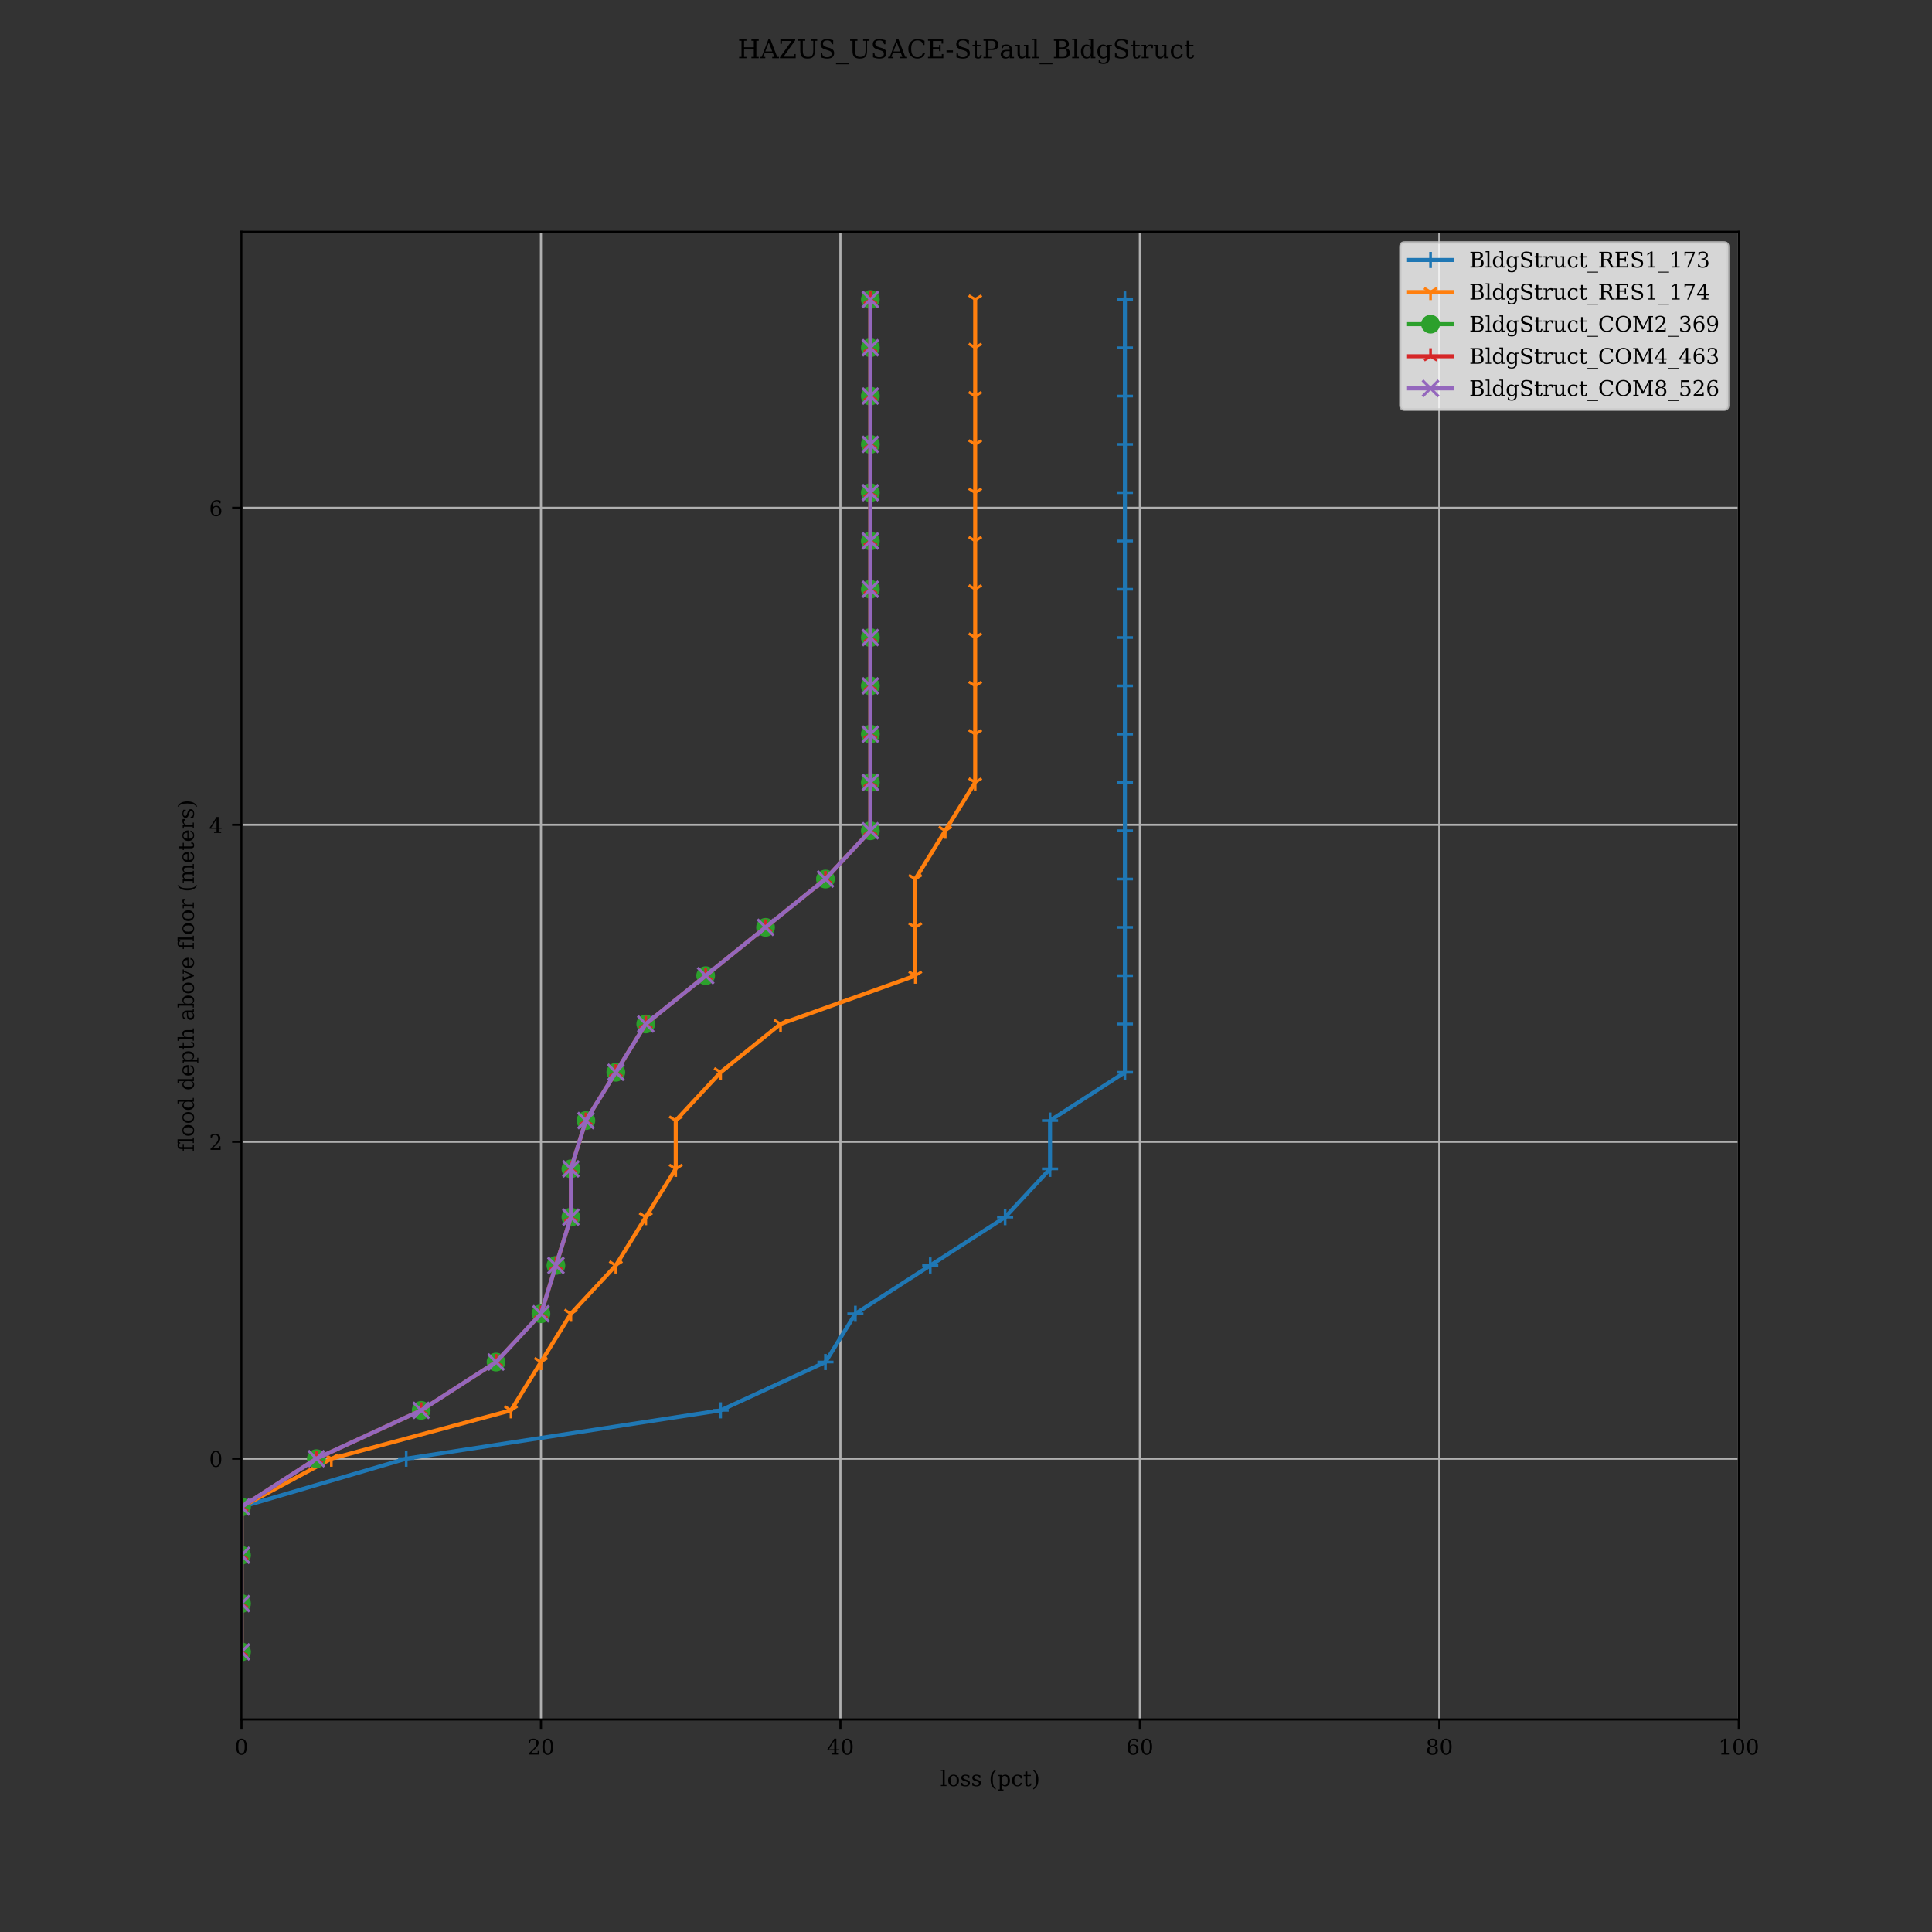 <?xml version="1.0" encoding="utf-8" standalone="no"?>
<!DOCTYPE svg PUBLIC "-//W3C//DTD SVG 1.1//EN"
  "http://www.w3.org/Graphics/SVG/1.1/DTD/svg11.dtd">
<!-- Created with matplotlib (https://matplotlib.org/) -->
<svg height="720pt" version="1.1" viewBox="0 0 720 720" width="720pt" xmlns="http://www.w3.org/2000/svg" xmlns:xlink="http://www.w3.org/1999/xlink">
 <rect x="0" y="0" width="720" height="720" fill="#333333" stroke="none"/>
 <defs>
  <style type="text/css">
*{stroke-linecap:butt;stroke-linejoin:round;}
  </style>
 </defs>
 <g id="figure_1">
  <g id="patch_1">
   <path d="M 0 720 
L 720 720 
L 720 0 
L 0 0 
z
" style="fill:none;"/>
  </g>
  <g id="axes_1">
   <g id="patch_2">
    <path d="M 90 640.8 
L 648 640.8 
L 648 86.4 
L 90 86.4 
z
" style="fill:none;"/>
   </g>
   <g id="matplotlib.axis_1">
    <g id="xtick_1">
     <g id="line2d_1">
      <path clip-path="url(#p0213988531)" d="M 90 640.8 
L 90 86.4 
" style="fill:none;stroke:#b0b0b0;stroke-linecap:square;stroke-width:0.8;"/>
     </g>
     <g id="line2d_2">
      <defs>
       <path d="M 0 0 
L 0 3.5 
" id="mf7ff6a3a10" style="stroke:#000000;stroke-width:0.8;"/>
      </defs>
      <g>
       <use style="stroke:#000000;stroke-width:0.8;" x="90" xlink:href="#mf7ff6a3a10" y="640.8"/>
      </g>
     </g>
     <g id="text_1">
      <!-- 0 -->
      <defs>
       <path d="M 31.781 3.422 
Q 39.266 3.422 42.969 11.625 
Q 46.688 19.828 46.688 36.375 
Q 46.688 52.984 42.969 61.188 
Q 39.266 69.391 31.781 69.391 
Q 24.312 69.391 20.594 61.188 
Q 16.891 52.984 16.891 36.375 
Q 16.891 19.828 20.594 11.625 
Q 24.312 3.422 31.781 3.422 
z
M 31.781 -1.422 
Q 19.922 -1.422 13.25 8.531 
Q 6.594 18.5 6.594 36.375 
Q 6.594 54.297 13.25 64.25 
Q 19.922 74.219 31.781 74.219 
Q 43.703 74.219 50.344 64.25 
Q 56.984 54.297 56.984 36.375 
Q 56.984 18.5 50.344 8.531 
Q 43.703 -1.422 31.781 -1.422 
z
" id="DejaVuSerif-48"/>
      </defs>
      <g transform="translate(87.455 653.879)scale(0.08 -0.08)">
       <use xlink:href="#DejaVuSerif-48"/>
      </g>
     </g>
    </g>
    <g id="xtick_2">
     <g id="line2d_3">
      <path clip-path="url(#p0213988531)" d="M 201.6 640.8 
L 201.6 86.4 
" style="fill:none;stroke:#b0b0b0;stroke-linecap:square;stroke-width:0.8;"/>
     </g>
     <g id="line2d_4">
      <g>
       <use style="stroke:#000000;stroke-width:0.8;" x="201.6" xlink:href="#mf7ff6a3a10" y="640.8"/>
      </g>
     </g>
     <g id="text_2">
      <!-- 20 -->
      <defs>
       <path d="M 12.797 55.516 
L 7.328 55.516 
L 7.328 68.5 
Q 12.547 71.297 17.844 72.75 
Q 23.141 74.219 28.219 74.219 
Q 39.594 74.219 46.188 68.703 
Q 52.781 63.188 52.781 53.719 
Q 52.781 43.016 37.844 28.125 
Q 36.672 27 36.078 26.422 
L 17.672 8.016 
L 48.094 8.016 
L 48.094 17 
L 53.812 17 
L 53.812 0 
L 6.781 0 
L 6.781 5.328 
L 28.906 27.391 
Q 36.234 34.719 39.359 40.844 
Q 42.484 46.969 42.484 53.719 
Q 42.484 61.078 38.641 65.234 
Q 34.812 69.391 28.078 69.391 
Q 21.094 69.391 17.281 65.922 
Q 13.484 62.453 12.797 55.516 
z
" id="DejaVuSerif-50"/>
      </defs>
      <g transform="translate(196.51 653.879)scale(0.08 -0.08)">
       <use xlink:href="#DejaVuSerif-50"/>
       <use x="63.623" xlink:href="#DejaVuSerif-48"/>
      </g>
     </g>
    </g>
    <g id="xtick_3">
     <g id="line2d_5">
      <path clip-path="url(#p0213988531)" d="M 313.2 640.8 
L 313.2 86.4 
" style="fill:none;stroke:#b0b0b0;stroke-linecap:square;stroke-width:0.8;"/>
     </g>
     <g id="line2d_6">
      <g>
       <use style="stroke:#000000;stroke-width:0.8;" x="313.2" xlink:href="#mf7ff6a3a10" y="640.8"/>
      </g>
     </g>
     <g id="text_3">
      <!-- 40 -->
      <defs>
       <path d="M 34.906 24.703 
L 34.906 63.484 
L 10.016 24.703 
z
M 56.391 0 
L 23.188 0 
L 23.188 5.172 
L 34.906 5.172 
L 34.906 19.484 
L 3.078 19.484 
L 3.078 24.812 
L 35.016 74.219 
L 44.672 74.219 
L 44.672 24.703 
L 58.594 24.703 
L 58.594 19.484 
L 44.672 19.484 
L 44.672 5.172 
L 56.391 5.172 
z
" id="DejaVuSerif-52"/>
      </defs>
      <g transform="translate(308.11 653.879)scale(0.08 -0.08)">
       <use xlink:href="#DejaVuSerif-52"/>
       <use x="63.623" xlink:href="#DejaVuSerif-48"/>
      </g>
     </g>
    </g>
    <g id="xtick_4">
     <g id="line2d_7">
      <path clip-path="url(#p0213988531)" d="M 424.8 640.8 
L 424.8 86.4 
" style="fill:none;stroke:#b0b0b0;stroke-linecap:square;stroke-width:0.8;"/>
     </g>
     <g id="line2d_8">
      <g>
       <use style="stroke:#000000;stroke-width:0.8;" x="424.8" xlink:href="#mf7ff6a3a10" y="640.8"/>
      </g>
     </g>
     <g id="text_4">
      <!-- 60 -->
      <defs>
       <path d="M 32.719 3.422 
Q 39.594 3.422 43.297 8.469 
Q 47.016 13.531 47.016 23 
Q 47.016 32.469 43.297 37.516 
Q 39.594 42.578 32.719 42.578 
Q 25.734 42.578 22.062 37.688 
Q 18.406 32.812 18.406 23.578 
Q 18.406 13.875 22.109 8.641 
Q 25.828 3.422 32.719 3.422 
z
M 16.797 40.141 
Q 20.125 43.797 24.312 45.594 
Q 28.516 47.406 33.797 47.406 
Q 44.672 47.406 51 40.859 
Q 57.328 34.328 57.328 23 
Q 57.328 11.922 50.516 5.25 
Q 43.703 -1.422 32.328 -1.422 
Q 19.969 -1.422 13.328 7.781 
Q 6.688 17 6.688 34.078 
Q 6.688 53.219 14.547 63.719 
Q 22.406 74.219 36.719 74.219 
Q 40.578 74.219 44.828 73.484 
Q 49.078 72.75 53.516 71.297 
L 53.516 59.281 
L 48 59.281 
Q 47.406 64.203 44.234 66.797 
Q 41.062 69.391 35.688 69.391 
Q 26.219 69.391 21.578 62.203 
Q 16.938 55.031 16.797 40.141 
z
" id="DejaVuSerif-54"/>
      </defs>
      <g transform="translate(419.71 653.879)scale(0.08 -0.08)">
       <use xlink:href="#DejaVuSerif-54"/>
       <use x="63.623" xlink:href="#DejaVuSerif-48"/>
      </g>
     </g>
    </g>
    <g id="xtick_5">
     <g id="line2d_9">
      <path clip-path="url(#p0213988531)" d="M 536.4 640.8 
L 536.4 86.4 
" style="fill:none;stroke:#b0b0b0;stroke-linecap:square;stroke-width:0.8;"/>
     </g>
     <g id="line2d_10">
      <g>
       <use style="stroke:#000000;stroke-width:0.8;" x="536.4" xlink:href="#mf7ff6a3a10" y="640.8"/>
      </g>
     </g>
     <g id="text_5">
      <!-- 80 -->
      <defs>
       <path d="M 46.578 19.922 
Q 46.578 27.734 42.688 32.047 
Q 38.812 36.375 31.781 36.375 
Q 24.75 36.375 20.875 32.047 
Q 17 27.734 17 19.922 
Q 17 12.062 20.875 7.734 
Q 24.75 3.422 31.781 3.422 
Q 38.812 3.422 42.688 7.734 
Q 46.578 12.062 46.578 19.922 
z
M 44.578 55.328 
Q 44.578 61.969 41.203 65.672 
Q 37.844 69.391 31.781 69.391 
Q 25.781 69.391 22.391 65.672 
Q 19 61.969 19 55.328 
Q 19 48.641 22.391 44.922 
Q 25.781 41.219 31.781 41.219 
Q 37.844 41.219 41.203 44.922 
Q 44.578 48.641 44.578 55.328 
z
M 39.312 38.812 
Q 47.609 37.703 52.25 32.688 
Q 56.891 27.688 56.891 19.922 
Q 56.891 9.672 50.391 4.125 
Q 43.891 -1.422 31.781 -1.422 
Q 19.734 -1.422 13.203 4.125 
Q 6.688 9.672 6.688 19.922 
Q 6.688 27.688 11.328 32.688 
Q 15.969 37.703 24.312 38.812 
Q 16.938 40.141 13 44.406 
Q 9.078 48.688 9.078 55.328 
Q 9.078 64.109 15.125 69.156 
Q 21.188 74.219 31.781 74.219 
Q 42.391 74.219 48.438 69.156 
Q 54.5 64.109 54.5 55.328 
Q 54.5 48.688 50.562 44.406 
Q 46.625 40.141 39.312 38.812 
z
" id="DejaVuSerif-56"/>
      </defs>
      <g transform="translate(531.31 653.879)scale(0.08 -0.08)">
       <use xlink:href="#DejaVuSerif-56"/>
       <use x="63.623" xlink:href="#DejaVuSerif-48"/>
      </g>
     </g>
    </g>
    <g id="xtick_6">
     <g id="line2d_11">
      <path clip-path="url(#p0213988531)" d="M 648 640.8 
L 648 86.4 
" style="fill:none;stroke:#b0b0b0;stroke-linecap:square;stroke-width:0.8;"/>
     </g>
     <g id="line2d_12">
      <g>
       <use style="stroke:#000000;stroke-width:0.8;" x="648" xlink:href="#mf7ff6a3a10" y="640.8"/>
      </g>
     </g>
     <g id="text_6">
      <!-- 100 -->
      <defs>
       <path d="M 14.203 0 
L 14.203 5.172 
L 26.906 5.172 
L 26.906 65.828 
L 12.203 56.297 
L 12.203 62.703 
L 29.984 74.219 
L 36.719 74.219 
L 36.719 5.172 
L 49.422 5.172 
L 49.422 0 
z
" id="DejaVuSerif-49"/>
      </defs>
      <g transform="translate(640.365 653.879)scale(0.08 -0.08)">
       <use xlink:href="#DejaVuSerif-49"/>
       <use x="63.623" xlink:href="#DejaVuSerif-48"/>
       <use x="127.246" xlink:href="#DejaVuSerif-48"/>
      </g>
     </g>
    </g>
    <g id="text_7">
     <!-- loss (pct) -->
     <defs>
      <path d="M 20.516 5.172 
L 29 5.172 
L 29 0 
L 2.875 0 
L 2.875 5.172 
L 11.531 5.172 
L 11.531 70.797 
L 2.875 70.797 
L 2.875 75.984 
L 20.516 75.984 
z
" id="DejaVuSerif-108"/>
      <path d="M 30.078 3.422 
Q 37.312 3.422 40.984 9.125 
Q 44.672 14.844 44.672 25.984 
Q 44.672 37.109 40.984 42.797 
Q 37.312 48.484 30.078 48.484 
Q 22.859 48.484 19.172 42.797 
Q 15.484 37.109 15.484 25.984 
Q 15.484 14.844 19.188 9.125 
Q 22.906 3.422 30.078 3.422 
z
M 30.078 -1.422 
Q 18.75 -1.422 11.859 6.078 
Q 4.984 13.578 4.984 25.984 
Q 4.984 38.375 11.844 45.844 
Q 18.703 53.328 30.078 53.328 
Q 41.453 53.328 48.312 45.844 
Q 55.172 38.375 55.172 25.984 
Q 55.172 13.578 48.312 6.078 
Q 41.453 -1.422 30.078 -1.422 
z
" id="DejaVuSerif-111"/>
      <path d="M 5.609 2.875 
L 5.609 14.984 
L 10.797 14.984 
Q 10.984 9.188 14.422 6.297 
Q 17.875 3.422 24.609 3.422 
Q 30.672 3.422 33.844 5.688 
Q 37.016 7.953 37.016 12.312 
Q 37.016 15.719 34.688 17.812 
Q 32.375 19.922 24.906 22.312 
L 18.406 24.516 
Q 11.719 26.656 8.719 29.875 
Q 5.719 33.109 5.719 38.094 
Q 5.719 45.219 10.938 49.266 
Q 16.156 53.328 25.391 53.328 
Q 29.5 53.328 34.031 52.25 
Q 38.578 51.172 43.406 49.125 
L 43.406 37.797 
L 38.234 37.797 
Q 38.031 42.828 34.703 45.656 
Q 31.391 48.484 25.688 48.484 
Q 20.016 48.484 17.109 46.484 
Q 14.203 44.484 14.203 40.484 
Q 14.203 37.203 16.406 35.219 
Q 18.609 33.25 25.203 31.203 
L 32.328 29 
Q 39.703 26.703 42.938 23.266 
Q 46.188 19.828 46.188 14.406 
Q 46.188 7.031 40.547 2.797 
Q 34.906 -1.422 25 -1.422 
Q 19.969 -1.422 15.188 -0.344 
Q 10.406 0.734 5.609 2.875 
z
" id="DejaVuSerif-115"/>
      <path id="DejaVuSerif-32"/>
      <path d="M 31.891 -15.578 
Q 20.016 -10.25 13.953 1.297 
Q 7.906 12.844 7.906 30.172 
Q 7.906 47.562 13.953 59.109 
Q 20.016 70.656 31.891 75.984 
L 31.891 71.188 
Q 24.359 66.016 21.094 56.609 
Q 17.828 47.219 17.828 30.172 
Q 17.828 13.188 21.094 3.781 
Q 24.359 -5.609 31.891 -10.797 
z
" id="DejaVuSerif-40"/>
      <path d="M 20.516 28.516 
L 20.516 23.391 
Q 20.516 14.016 24.094 9.109 
Q 27.688 4.203 34.516 4.203 
Q 41.406 4.203 44.938 9.719 
Q 48.484 15.234 48.484 25.984 
Q 48.484 36.766 44.938 42.234 
Q 41.406 47.703 34.516 47.703 
Q 27.688 47.703 24.094 42.766 
Q 20.516 37.844 20.516 28.516 
z
M 11.531 46.688 
L 2.875 46.688 
L 2.875 51.906 
L 20.516 51.906 
L 20.516 43.797 
Q 23.141 48.688 27.219 51 
Q 31.297 53.328 37.312 53.328 
Q 46.875 53.328 52.922 45.75 
Q 58.984 38.188 58.984 25.984 
Q 58.984 13.766 52.922 6.172 
Q 46.875 -1.422 37.312 -1.422 
Q 31.297 -1.422 27.219 0.891 
Q 23.141 3.219 20.516 8.109 
L 20.516 -15.578 
L 29 -15.578 
L 29 -20.797 
L 2.875 -20.797 
L 2.875 -15.578 
L 11.531 -15.578 
z
" id="DejaVuSerif-112"/>
      <path d="M 51.422 15.578 
Q 49.516 7.281 44.094 2.922 
Q 38.672 -1.422 30.078 -1.422 
Q 18.75 -1.422 11.859 6.078 
Q 4.984 13.578 4.984 25.984 
Q 4.984 38.422 11.859 45.875 
Q 18.75 53.328 30.078 53.328 
Q 35.016 53.328 39.891 52.172 
Q 44.781 51.031 49.703 48.688 
L 49.703 35.406 
L 44.484 35.406 
Q 43.453 42.234 40.016 45.359 
Q 36.578 48.484 30.172 48.484 
Q 22.906 48.484 19.188 42.844 
Q 15.484 37.203 15.484 25.984 
Q 15.484 14.75 19.172 9.078 
Q 22.859 3.422 30.172 3.422 
Q 35.984 3.422 39.453 6.438 
Q 42.922 9.469 44.188 15.578 
z
" id="DejaVuSerif-99"/>
      <path d="M 10.797 46.688 
L 2.875 46.688 
L 2.875 51.906 
L 10.797 51.906 
L 10.797 68.016 
L 19.828 68.016 
L 19.828 51.906 
L 36.719 51.906 
L 36.719 46.688 
L 19.828 46.688 
L 19.828 13.719 
Q 19.828 7.125 21.094 5.266 
Q 22.359 3.422 25.781 3.422 
Q 29.297 3.422 30.906 5.484 
Q 32.516 7.562 32.625 12.203 
L 39.406 12.203 
Q 39.016 5.125 35.547 1.844 
Q 32.078 -1.422 25 -1.422 
Q 17.234 -1.422 14.016 2.016 
Q 10.797 5.469 10.797 13.719 
z
" id="DejaVuSerif-116"/>
      <path d="M 7.078 -15.578 
L 7.078 -10.797 
Q 14.594 -5.609 17.891 3.781 
Q 21.188 13.188 21.188 30.172 
Q 21.188 47.219 17.891 56.609 
Q 14.594 66.016 7.078 71.188 
L 7.078 75.984 
Q 19 70.656 25.047 59.109 
Q 31.109 47.562 31.109 30.172 
Q 31.109 12.844 25.047 1.297 
Q 19 -10.25 7.078 -15.578 
z
" id="DejaVuSerif-41"/>
     </defs>
     <g transform="translate(350.407 665.621)scale(0.08 -0.08)">
      <use xlink:href="#DejaVuSerif-108"/>
      <use x="31.982" xlink:href="#DejaVuSerif-111"/>
      <use x="92.188" xlink:href="#DejaVuSerif-115"/>
      <use x="143.506" xlink:href="#DejaVuSerif-115"/>
      <use x="194.824" xlink:href="#DejaVuSerif-32"/>
      <use x="226.611" xlink:href="#DejaVuSerif-40"/>
      <use x="265.625" xlink:href="#DejaVuSerif-112"/>
      <use x="329.639" xlink:href="#DejaVuSerif-99"/>
      <use x="385.645" xlink:href="#DejaVuSerif-116"/>
      <use x="425.83" xlink:href="#DejaVuSerif-41"/>
     </g>
    </g>
   </g>
   <g id="matplotlib.axis_2">
    <g id="ytick_1">
     <g id="line2d_13">
      <path clip-path="url(#p0213988531)" d="M 90 543.6 
L 648 543.6 
" style="fill:none;stroke:#b0b0b0;stroke-linecap:square;stroke-width:0.8;"/>
     </g>
     <g id="line2d_14">
      <defs>
       <path d="M 0 0 
L -3.5 0 
" id="m5b8a317050" style="stroke:#000000;stroke-width:0.8;"/>
      </defs>
      <g>
       <use style="stroke:#000000;stroke-width:0.8;" x="90" xlink:href="#m5b8a317050" y="543.6"/>
      </g>
     </g>
     <g id="text_8">
      <!-- 0 -->
      <g transform="translate(77.91 546.639)scale(0.08 -0.08)">
       <use xlink:href="#DejaVuSerif-48"/>
      </g>
     </g>
    </g>
    <g id="ytick_2">
     <g id="line2d_15">
      <path clip-path="url(#p0213988531)" d="M 90 425.49 
L 648 425.49 
" style="fill:none;stroke:#b0b0b0;stroke-linecap:square;stroke-width:0.8;"/>
     </g>
     <g id="line2d_16">
      <g>
       <use style="stroke:#000000;stroke-width:0.8;" x="90" xlink:href="#m5b8a317050" y="425.49"/>
      </g>
     </g>
     <g id="text_9">
      <!-- 2 -->
      <g transform="translate(77.91 428.529)scale(0.08 -0.08)">
       <use xlink:href="#DejaVuSerif-50"/>
      </g>
     </g>
    </g>
    <g id="ytick_3">
     <g id="line2d_17">
      <path clip-path="url(#p0213988531)" d="M 90 307.38 
L 648 307.38 
" style="fill:none;stroke:#b0b0b0;stroke-linecap:square;stroke-width:0.8;"/>
     </g>
     <g id="line2d_18">
      <g>
       <use style="stroke:#000000;stroke-width:0.8;" x="90" xlink:href="#m5b8a317050" y="307.38"/>
      </g>
     </g>
     <g id="text_10">
      <!-- 4 -->
      <g transform="translate(77.91 310.419)scale(0.08 -0.08)">
       <use xlink:href="#DejaVuSerif-52"/>
      </g>
     </g>
    </g>
    <g id="ytick_4">
     <g id="line2d_19">
      <path clip-path="url(#p0213988531)" d="M 90 189.269 
L 648 189.269 
" style="fill:none;stroke:#b0b0b0;stroke-linecap:square;stroke-width:0.8;"/>
     </g>
     <g id="line2d_20">
      <g>
       <use style="stroke:#000000;stroke-width:0.8;" x="90" xlink:href="#m5b8a317050" y="189.269"/>
      </g>
     </g>
     <g id="text_11">
      <!-- 6 -->
      <g transform="translate(77.91 192.309)scale(0.08 -0.08)">
       <use xlink:href="#DejaVuSerif-54"/>
      </g>
     </g>
    </g>
    <g id="text_12">
     <!-- flood depth above floor (meters) -->
     <defs>
      <path d="M 43.016 63.719 
L 38.281 63.719 
Q 38.234 67.391 36.203 69.281 
Q 34.188 71.188 30.328 71.188 
Q 25.297 71.188 23.234 68.422 
Q 21.188 65.672 21.188 58.594 
L 21.188 51.906 
L 35.688 51.906 
L 35.688 46.688 
L 21.188 46.688 
L 21.188 5.172 
L 32.719 5.172 
L 32.719 0 
L 3.609 0 
L 3.609 5.172 
L 12.203 5.172 
L 12.203 46.688 
L 3.609 46.688 
L 3.609 51.906 
L 12.203 51.906 
L 12.203 58.406 
Q 12.203 67.094 16.719 71.531 
Q 21.234 75.984 29.984 75.984 
Q 33.25 75.984 36.516 75.391 
Q 39.797 74.812 43.016 73.578 
z
" id="DejaVuSerif-102"/>
      <path d="M 52.484 5.172 
L 61.078 5.172 
L 61.078 0 
L 43.5 0 
L 43.5 8.109 
Q 40.875 3.219 36.797 0.891 
Q 32.719 -1.422 26.703 -1.422 
Q 17.141 -1.422 11.062 6.172 
Q 4.984 13.766 4.984 25.984 
Q 4.984 38.188 11.031 45.75 
Q 17.094 53.328 26.703 53.328 
Q 32.719 53.328 36.797 51 
Q 40.875 48.688 43.5 43.797 
L 43.5 70.797 
L 35.016 70.797 
L 35.016 75.984 
L 52.484 75.984 
z
M 43.5 23.391 
L 43.5 28.516 
Q 43.5 37.844 39.906 42.766 
Q 36.328 47.703 29.5 47.703 
Q 22.562 47.703 19.016 42.234 
Q 15.484 36.766 15.484 25.984 
Q 15.484 15.234 19.016 9.719 
Q 22.562 4.203 29.5 4.203 
Q 36.328 4.203 39.906 9.109 
Q 43.5 14.016 43.5 23.391 
z
" id="DejaVuSerif-100"/>
      <path d="M 54.203 25 
L 15.484 25 
L 15.484 24.609 
Q 15.484 14.109 19.438 8.766 
Q 23.391 3.422 31.109 3.422 
Q 37.016 3.422 40.797 6.516 
Q 44.578 9.625 46.094 15.719 
L 53.328 15.719 
Q 51.172 7.172 45.375 2.875 
Q 39.594 -1.422 30.172 -1.422 
Q 18.797 -1.422 11.891 6.078 
Q 4.984 13.578 4.984 25.984 
Q 4.984 38.281 11.766 45.797 
Q 18.562 53.328 29.594 53.328 
Q 41.359 53.328 47.656 46.062 
Q 53.953 38.812 54.203 25 
z
M 43.609 30.172 
Q 43.312 39.266 39.766 43.875 
Q 36.234 48.484 29.594 48.484 
Q 23.391 48.484 19.828 43.844 
Q 16.266 39.203 15.484 30.172 
z
" id="DejaVuSerif-101"/>
      <path d="M 4.109 0 
L 4.109 5.172 
L 12.203 5.172 
L 12.203 70.797 
L 3.609 70.797 
L 3.609 75.984 
L 21.188 75.984 
L 21.188 42.672 
Q 23.688 47.953 27.656 50.641 
Q 31.641 53.328 36.922 53.328 
Q 45.516 53.328 49.562 48.391 
Q 53.609 43.453 53.609 33.016 
L 53.609 5.172 
L 61.625 5.172 
L 61.625 0 
L 36.812 0 
L 36.812 5.172 
L 44.578 5.172 
L 44.578 30.172 
Q 44.578 39.703 42.25 43.188 
Q 39.938 46.688 33.984 46.688 
Q 27.734 46.688 24.453 42.141 
Q 21.188 37.594 21.188 28.906 
L 21.188 5.172 
L 29 5.172 
L 29 0 
z
" id="DejaVuSerif-104"/>
      <path d="M 39.797 16.312 
L 39.797 27.297 
L 28.219 27.297 
Q 21.531 27.297 18.25 24.406 
Q 14.984 21.531 14.984 15.578 
Q 14.984 10.156 18.297 6.984 
Q 21.625 3.812 27.297 3.812 
Q 32.906 3.812 36.344 7.281 
Q 39.797 10.75 39.797 16.312 
z
M 48.781 32.422 
L 48.781 5.172 
L 56.781 5.172 
L 56.781 0 
L 39.797 0 
L 39.797 5.609 
Q 36.812 2 32.906 0.281 
Q 29 -1.422 23.781 -1.422 
Q 15.141 -1.422 10.062 3.172 
Q 4.984 7.766 4.984 15.578 
Q 4.984 23.641 10.797 28.078 
Q 16.609 32.516 27.203 32.516 
L 39.797 32.516 
L 39.797 36.078 
Q 39.797 42 36.203 45.234 
Q 32.625 48.484 26.125 48.484 
Q 20.75 48.484 17.578 46.047 
Q 14.406 43.609 13.625 38.812 
L 8.984 38.812 
L 8.984 49.312 
Q 13.672 51.312 18.094 52.312 
Q 22.516 53.328 26.703 53.328 
Q 37.5 53.328 43.141 47.969 
Q 48.781 42.625 48.781 32.422 
z
" id="DejaVuSerif-97"/>
      <path d="M 11.531 5.172 
L 11.531 70.797 
L 2.875 70.797 
L 2.875 75.984 
L 20.516 75.984 
L 20.516 43.797 
Q 23.141 48.688 27.219 51 
Q 31.297 53.328 37.312 53.328 
Q 46.875 53.328 52.922 45.75 
Q 58.984 38.188 58.984 25.984 
Q 58.984 13.766 52.922 6.172 
Q 46.875 -1.422 37.312 -1.422 
Q 31.297 -1.422 27.219 0.891 
Q 23.141 3.219 20.516 8.109 
L 20.516 0 
L 2.875 0 
L 2.875 5.172 
z
M 20.516 23.391 
Q 20.516 14.016 24.094 9.109 
Q 27.688 4.203 34.516 4.203 
Q 41.406 4.203 44.938 9.719 
Q 48.484 15.234 48.484 25.984 
Q 48.484 36.766 44.938 42.234 
Q 41.406 47.703 34.516 47.703 
Q 27.688 47.703 24.094 42.766 
Q 20.516 37.844 20.516 28.516 
z
" id="DejaVuSerif-98"/>
      <path d="M 24.703 0 
L 5.609 46.688 
L -0.297 46.688 
L -0.297 51.906 
L 23.578 51.906 
L 23.578 46.688 
L 15.281 46.688 
L 29.891 10.984 
L 44.484 46.688 
L 36.719 46.688 
L 36.719 51.906 
L 56.203 51.906 
L 56.203 46.688 
L 50.391 46.688 
L 31.297 0 
z
" id="DejaVuSerif-118"/>
      <path d="M 47.797 52 
L 47.797 39.016 
L 42.625 39.016 
Q 42.391 42.875 40.484 44.781 
Q 38.578 46.688 34.906 46.688 
Q 28.266 46.688 24.719 42.094 
Q 21.188 37.5 21.188 28.906 
L 21.188 5.172 
L 31.594 5.172 
L 31.594 0 
L 4.109 0 
L 4.109 5.172 
L 12.203 5.172 
L 12.203 46.781 
L 3.609 46.781 
L 3.609 51.906 
L 21.188 51.906 
L 21.188 42.672 
Q 23.828 48.094 27.969 50.703 
Q 32.125 53.328 38.094 53.328 
Q 40.281 53.328 42.703 52.984 
Q 45.125 52.641 47.797 52 
z
" id="DejaVuSerif-114"/>
      <path d="M 51.812 41.797 
Q 54.391 47.516 58.422 50.422 
Q 62.453 53.328 67.828 53.328 
Q 75.984 53.328 79.984 48.266 
Q 83.984 43.219 83.984 33.016 
L 83.984 5.172 
L 92.094 5.172 
L 92.094 0 
L 67.188 0 
L 67.188 5.172 
L 75 5.172 
L 75 31.984 
Q 75 39.938 72.656 43.312 
Q 70.312 46.688 64.891 46.688 
Q 58.891 46.688 55.734 42.141 
Q 52.594 37.594 52.594 28.906 
L 52.594 5.172 
L 60.406 5.172 
L 60.406 0 
L 35.797 0 
L 35.797 5.172 
L 43.609 5.172 
L 43.609 32.328 
Q 43.609 40.094 41.266 43.391 
Q 38.922 46.688 33.5 46.688 
Q 27.484 46.688 24.328 42.141 
Q 21.188 37.594 21.188 28.906 
L 21.188 5.172 
L 29 5.172 
L 29 0 
L 4.109 0 
L 4.109 5.172 
L 12.203 5.172 
L 12.203 46.781 
L 3.609 46.781 
L 3.609 51.906 
L 21.188 51.906 
L 21.188 42.672 
Q 23.688 47.859 27.531 50.594 
Q 31.391 53.328 36.281 53.328 
Q 42.328 53.328 46.375 50.312 
Q 50.438 47.312 51.812 41.797 
z
" id="DejaVuSerif-109"/>
     </defs>
     <g transform="translate(72.246 429.185)rotate(-90)scale(0.08 -0.08)">
      <use xlink:href="#DejaVuSerif-102"/>
      <use x="37.012" xlink:href="#DejaVuSerif-108"/>
      <use x="68.994" xlink:href="#DejaVuSerif-111"/>
      <use x="129.199" xlink:href="#DejaVuSerif-111"/>
      <use x="189.404" xlink:href="#DejaVuSerif-100"/>
      <use x="253.418" xlink:href="#DejaVuSerif-32"/>
      <use x="285.205" xlink:href="#DejaVuSerif-100"/>
      <use x="349.219" xlink:href="#DejaVuSerif-101"/>
      <use x="408.398" xlink:href="#DejaVuSerif-112"/>
      <use x="472.412" xlink:href="#DejaVuSerif-116"/>
      <use x="512.598" xlink:href="#DejaVuSerif-104"/>
      <use x="577.002" xlink:href="#DejaVuSerif-32"/>
      <use x="608.789" xlink:href="#DejaVuSerif-97"/>
      <use x="668.408" xlink:href="#DejaVuSerif-98"/>
      <use x="732.422" xlink:href="#DejaVuSerif-111"/>
      <use x="792.627" xlink:href="#DejaVuSerif-118"/>
      <use x="849.121" xlink:href="#DejaVuSerif-101"/>
      <use x="908.301" xlink:href="#DejaVuSerif-32"/>
      <use x="940.088" xlink:href="#DejaVuSerif-102"/>
      <use x="977.1" xlink:href="#DejaVuSerif-108"/>
      <use x="1009.082" xlink:href="#DejaVuSerif-111"/>
      <use x="1069.287" xlink:href="#DejaVuSerif-111"/>
      <use x="1129.492" xlink:href="#DejaVuSerif-114"/>
      <use x="1177.295" xlink:href="#DejaVuSerif-32"/>
      <use x="1209.082" xlink:href="#DejaVuSerif-40"/>
      <use x="1248.096" xlink:href="#DejaVuSerif-109"/>
      <use x="1342.92" xlink:href="#DejaVuSerif-101"/>
      <use x="1402.1" xlink:href="#DejaVuSerif-116"/>
      <use x="1442.285" xlink:href="#DejaVuSerif-101"/>
      <use x="1501.465" xlink:href="#DejaVuSerif-114"/>
      <use x="1549.268" xlink:href="#DejaVuSerif-115"/>
      <use x="1600.586" xlink:href="#DejaVuSerif-41"/>
     </g>
    </g>
   </g>
   <g id="line2d_21">
    <path clip-path="url(#p0213988531)" d="M 90 615.6 
L 90 597.6 
L 90 579.6 
L 90 561.6 
L 151.38 543.6 
L 268.56 525.6 
L 307.62 507.6 
L 318.78 489.6 
L 346.68 471.6 
L 374.58 453.6 
L 391.32 435.6 
L 391.32 417.6 
L 419.22 399.6 
L 419.22 381.6 
L 419.22 363.6 
L 419.22 345.6 
L 419.22 327.6 
L 419.22 309.6 
L 419.22 291.6 
L 419.22 273.6 
L 419.22 255.6 
L 419.22 237.6 
L 419.22 219.6 
L 419.22 201.6 
L 419.22 183.6 
L 419.22 165.6 
L 419.22 147.6 
L 419.22 129.6 
L 419.22 111.6 
" style="fill:none;stroke:#1f77b4;stroke-linecap:square;stroke-width:1.5;"/>
    <defs>
     <path d="M -3 0 
L 3 0 
M 0 3 
L 0 -3 
" id="m2fe77c5672" style="stroke:#1f77b4;"/>
    </defs>
    <g clip-path="url(#p0213988531)">
     <use style="fill:#1f77b4;stroke:#1f77b4;" x="90" xlink:href="#m2fe77c5672" y="615.6"/>
     <use style="fill:#1f77b4;stroke:#1f77b4;" x="90" xlink:href="#m2fe77c5672" y="597.6"/>
     <use style="fill:#1f77b4;stroke:#1f77b4;" x="90" xlink:href="#m2fe77c5672" y="579.6"/>
     <use style="fill:#1f77b4;stroke:#1f77b4;" x="90" xlink:href="#m2fe77c5672" y="561.6"/>
     <use style="fill:#1f77b4;stroke:#1f77b4;" x="151.38" xlink:href="#m2fe77c5672" y="543.6"/>
     <use style="fill:#1f77b4;stroke:#1f77b4;" x="268.56" xlink:href="#m2fe77c5672" y="525.6"/>
     <use style="fill:#1f77b4;stroke:#1f77b4;" x="307.62" xlink:href="#m2fe77c5672" y="507.6"/>
     <use style="fill:#1f77b4;stroke:#1f77b4;" x="318.78" xlink:href="#m2fe77c5672" y="489.6"/>
     <use style="fill:#1f77b4;stroke:#1f77b4;" x="346.68" xlink:href="#m2fe77c5672" y="471.6"/>
     <use style="fill:#1f77b4;stroke:#1f77b4;" x="374.58" xlink:href="#m2fe77c5672" y="453.6"/>
     <use style="fill:#1f77b4;stroke:#1f77b4;" x="391.32" xlink:href="#m2fe77c5672" y="435.6"/>
     <use style="fill:#1f77b4;stroke:#1f77b4;" x="391.32" xlink:href="#m2fe77c5672" y="417.6"/>
     <use style="fill:#1f77b4;stroke:#1f77b4;" x="419.22" xlink:href="#m2fe77c5672" y="399.6"/>
     <use style="fill:#1f77b4;stroke:#1f77b4;" x="419.22" xlink:href="#m2fe77c5672" y="381.6"/>
     <use style="fill:#1f77b4;stroke:#1f77b4;" x="419.22" xlink:href="#m2fe77c5672" y="363.6"/>
     <use style="fill:#1f77b4;stroke:#1f77b4;" x="419.22" xlink:href="#m2fe77c5672" y="345.6"/>
     <use style="fill:#1f77b4;stroke:#1f77b4;" x="419.22" xlink:href="#m2fe77c5672" y="327.6"/>
     <use style="fill:#1f77b4;stroke:#1f77b4;" x="419.22" xlink:href="#m2fe77c5672" y="309.6"/>
     <use style="fill:#1f77b4;stroke:#1f77b4;" x="419.22" xlink:href="#m2fe77c5672" y="291.6"/>
     <use style="fill:#1f77b4;stroke:#1f77b4;" x="419.22" xlink:href="#m2fe77c5672" y="273.6"/>
     <use style="fill:#1f77b4;stroke:#1f77b4;" x="419.22" xlink:href="#m2fe77c5672" y="255.6"/>
     <use style="fill:#1f77b4;stroke:#1f77b4;" x="419.22" xlink:href="#m2fe77c5672" y="237.6"/>
     <use style="fill:#1f77b4;stroke:#1f77b4;" x="419.22" xlink:href="#m2fe77c5672" y="219.6"/>
     <use style="fill:#1f77b4;stroke:#1f77b4;" x="419.22" xlink:href="#m2fe77c5672" y="201.6"/>
     <use style="fill:#1f77b4;stroke:#1f77b4;" x="419.22" xlink:href="#m2fe77c5672" y="183.6"/>
     <use style="fill:#1f77b4;stroke:#1f77b4;" x="419.22" xlink:href="#m2fe77c5672" y="165.6"/>
     <use style="fill:#1f77b4;stroke:#1f77b4;" x="419.22" xlink:href="#m2fe77c5672" y="147.6"/>
     <use style="fill:#1f77b4;stroke:#1f77b4;" x="419.22" xlink:href="#m2fe77c5672" y="129.6"/>
     <use style="fill:#1f77b4;stroke:#1f77b4;" x="419.22" xlink:href="#m2fe77c5672" y="111.6"/>
    </g>
   </g>
   <g id="line2d_22">
    <path clip-path="url(#p0213988531)" d="M 90 615.6 
L 90 597.6 
L 90 579.6 
L 90 561.6 
L 123.48 543.6 
L 190.44 525.6 
L 201.6 507.6 
L 212.76 489.6 
L 229.5 471.6 
L 240.66 453.6 
L 251.82 435.6 
L 251.82 417.6 
L 268.56 399.6 
L 290.88 381.6 
L 341.1 363.6 
L 341.1 345.6 
L 341.1 327.6 
L 352.26 309.6 
L 363.42 291.6 
L 363.42 273.6 
L 363.42 255.6 
L 363.42 237.6 
L 363.42 219.6 
L 363.42 201.6 
L 363.42 183.6 
L 363.42 165.6 
L 363.42 147.6 
L 363.42 129.6 
L 363.42 111.6 
" style="fill:none;stroke:#ff7f0e;stroke-linecap:square;stroke-width:1.5;"/>
    <defs>
     <path d="M 0 0 
L 0 3 
M 0 0 
L 2.4 -1.5 
M 0 0 
L -2.4 -1.5 
" id="mcae946e8c9" style="stroke:#ff7f0e;"/>
    </defs>
    <g clip-path="url(#p0213988531)">
     <use style="fill:#ff7f0e;stroke:#ff7f0e;" x="90" xlink:href="#mcae946e8c9" y="615.6"/>
     <use style="fill:#ff7f0e;stroke:#ff7f0e;" x="90" xlink:href="#mcae946e8c9" y="597.6"/>
     <use style="fill:#ff7f0e;stroke:#ff7f0e;" x="90" xlink:href="#mcae946e8c9" y="579.6"/>
     <use style="fill:#ff7f0e;stroke:#ff7f0e;" x="90" xlink:href="#mcae946e8c9" y="561.6"/>
     <use style="fill:#ff7f0e;stroke:#ff7f0e;" x="123.48" xlink:href="#mcae946e8c9" y="543.6"/>
     <use style="fill:#ff7f0e;stroke:#ff7f0e;" x="190.44" xlink:href="#mcae946e8c9" y="525.6"/>
     <use style="fill:#ff7f0e;stroke:#ff7f0e;" x="201.6" xlink:href="#mcae946e8c9" y="507.6"/>
     <use style="fill:#ff7f0e;stroke:#ff7f0e;" x="212.76" xlink:href="#mcae946e8c9" y="489.6"/>
     <use style="fill:#ff7f0e;stroke:#ff7f0e;" x="229.5" xlink:href="#mcae946e8c9" y="471.6"/>
     <use style="fill:#ff7f0e;stroke:#ff7f0e;" x="240.66" xlink:href="#mcae946e8c9" y="453.6"/>
     <use style="fill:#ff7f0e;stroke:#ff7f0e;" x="251.82" xlink:href="#mcae946e8c9" y="435.6"/>
     <use style="fill:#ff7f0e;stroke:#ff7f0e;" x="251.82" xlink:href="#mcae946e8c9" y="417.6"/>
     <use style="fill:#ff7f0e;stroke:#ff7f0e;" x="268.56" xlink:href="#mcae946e8c9" y="399.6"/>
     <use style="fill:#ff7f0e;stroke:#ff7f0e;" x="290.88" xlink:href="#mcae946e8c9" y="381.6"/>
     <use style="fill:#ff7f0e;stroke:#ff7f0e;" x="341.1" xlink:href="#mcae946e8c9" y="363.6"/>
     <use style="fill:#ff7f0e;stroke:#ff7f0e;" x="341.1" xlink:href="#mcae946e8c9" y="345.6"/>
     <use style="fill:#ff7f0e;stroke:#ff7f0e;" x="341.1" xlink:href="#mcae946e8c9" y="327.6"/>
     <use style="fill:#ff7f0e;stroke:#ff7f0e;" x="352.26" xlink:href="#mcae946e8c9" y="309.6"/>
     <use style="fill:#ff7f0e;stroke:#ff7f0e;" x="363.42" xlink:href="#mcae946e8c9" y="291.6"/>
     <use style="fill:#ff7f0e;stroke:#ff7f0e;" x="363.42" xlink:href="#mcae946e8c9" y="273.6"/>
     <use style="fill:#ff7f0e;stroke:#ff7f0e;" x="363.42" xlink:href="#mcae946e8c9" y="255.6"/>
     <use style="fill:#ff7f0e;stroke:#ff7f0e;" x="363.42" xlink:href="#mcae946e8c9" y="237.6"/>
     <use style="fill:#ff7f0e;stroke:#ff7f0e;" x="363.42" xlink:href="#mcae946e8c9" y="219.6"/>
     <use style="fill:#ff7f0e;stroke:#ff7f0e;" x="363.42" xlink:href="#mcae946e8c9" y="201.6"/>
     <use style="fill:#ff7f0e;stroke:#ff7f0e;" x="363.42" xlink:href="#mcae946e8c9" y="183.6"/>
     <use style="fill:#ff7f0e;stroke:#ff7f0e;" x="363.42" xlink:href="#mcae946e8c9" y="165.6"/>
     <use style="fill:#ff7f0e;stroke:#ff7f0e;" x="363.42" xlink:href="#mcae946e8c9" y="147.6"/>
     <use style="fill:#ff7f0e;stroke:#ff7f0e;" x="363.42" xlink:href="#mcae946e8c9" y="129.6"/>
     <use style="fill:#ff7f0e;stroke:#ff7f0e;" x="363.42" xlink:href="#mcae946e8c9" y="111.6"/>
    </g>
   </g>
   <g id="line2d_23">
    <path clip-path="url(#p0213988531)" d="M 90 615.6 
L 90 597.6 
L 90 579.6 
L 90 561.6 
L 117.9 543.6 
L 156.96 525.6 
L 184.86 507.6 
L 201.6 489.6 
L 207.18 471.6 
L 212.76 453.6 
L 212.76 435.6 
L 218.34 417.6 
L 229.5 399.6 
L 240.66 381.6 
L 262.98 363.6 
L 285.3 345.6 
L 307.62 327.6 
L 324.36 309.6 
L 324.36 291.6 
L 324.36 273.6 
L 324.36 255.6 
L 324.36 237.6 
L 324.36 219.6 
L 324.36 201.6 
L 324.36 183.6 
L 324.36 165.6 
L 324.36 147.6 
L 324.36 129.6 
L 324.36 111.6 
" style="fill:none;stroke:#2ca02c;stroke-linecap:square;stroke-width:1.5;"/>
    <defs>
     <path d="M 0 3 
C 0.796 3 1.559 2.684 2.121 2.121 
C 2.684 1.559 3 0.796 3 0 
C 3 -0.796 2.684 -1.559 2.121 -2.121 
C 1.559 -2.684 0.796 -3 0 -3 
C -0.796 -3 -1.559 -2.684 -2.121 -2.121 
C -2.684 -1.559 -3 -0.796 -3 0 
C -3 0.796 -2.684 1.559 -2.121 2.121 
C -1.559 2.684 -0.796 3 0 3 
z
" id="mdac2d101b8" style="stroke:#2ca02c;"/>
    </defs>
    <g clip-path="url(#p0213988531)">
     <use style="fill:#2ca02c;stroke:#2ca02c;" x="90" xlink:href="#mdac2d101b8" y="615.6"/>
     <use style="fill:#2ca02c;stroke:#2ca02c;" x="90" xlink:href="#mdac2d101b8" y="597.6"/>
     <use style="fill:#2ca02c;stroke:#2ca02c;" x="90" xlink:href="#mdac2d101b8" y="579.6"/>
     <use style="fill:#2ca02c;stroke:#2ca02c;" x="90" xlink:href="#mdac2d101b8" y="561.6"/>
     <use style="fill:#2ca02c;stroke:#2ca02c;" x="117.9" xlink:href="#mdac2d101b8" y="543.6"/>
     <use style="fill:#2ca02c;stroke:#2ca02c;" x="156.96" xlink:href="#mdac2d101b8" y="525.6"/>
     <use style="fill:#2ca02c;stroke:#2ca02c;" x="184.86" xlink:href="#mdac2d101b8" y="507.6"/>
     <use style="fill:#2ca02c;stroke:#2ca02c;" x="201.6" xlink:href="#mdac2d101b8" y="489.6"/>
     <use style="fill:#2ca02c;stroke:#2ca02c;" x="207.18" xlink:href="#mdac2d101b8" y="471.6"/>
     <use style="fill:#2ca02c;stroke:#2ca02c;" x="212.76" xlink:href="#mdac2d101b8" y="453.6"/>
     <use style="fill:#2ca02c;stroke:#2ca02c;" x="212.76" xlink:href="#mdac2d101b8" y="435.6"/>
     <use style="fill:#2ca02c;stroke:#2ca02c;" x="218.34" xlink:href="#mdac2d101b8" y="417.6"/>
     <use style="fill:#2ca02c;stroke:#2ca02c;" x="229.5" xlink:href="#mdac2d101b8" y="399.6"/>
     <use style="fill:#2ca02c;stroke:#2ca02c;" x="240.66" xlink:href="#mdac2d101b8" y="381.6"/>
     <use style="fill:#2ca02c;stroke:#2ca02c;" x="262.98" xlink:href="#mdac2d101b8" y="363.6"/>
     <use style="fill:#2ca02c;stroke:#2ca02c;" x="285.3" xlink:href="#mdac2d101b8" y="345.6"/>
     <use style="fill:#2ca02c;stroke:#2ca02c;" x="307.62" xlink:href="#mdac2d101b8" y="327.6"/>
     <use style="fill:#2ca02c;stroke:#2ca02c;" x="324.36" xlink:href="#mdac2d101b8" y="309.6"/>
     <use style="fill:#2ca02c;stroke:#2ca02c;" x="324.36" xlink:href="#mdac2d101b8" y="291.6"/>
     <use style="fill:#2ca02c;stroke:#2ca02c;" x="324.36" xlink:href="#mdac2d101b8" y="273.6"/>
     <use style="fill:#2ca02c;stroke:#2ca02c;" x="324.36" xlink:href="#mdac2d101b8" y="255.6"/>
     <use style="fill:#2ca02c;stroke:#2ca02c;" x="324.36" xlink:href="#mdac2d101b8" y="237.6"/>
     <use style="fill:#2ca02c;stroke:#2ca02c;" x="324.36" xlink:href="#mdac2d101b8" y="219.6"/>
     <use style="fill:#2ca02c;stroke:#2ca02c;" x="324.36" xlink:href="#mdac2d101b8" y="201.6"/>
     <use style="fill:#2ca02c;stroke:#2ca02c;" x="324.36" xlink:href="#mdac2d101b8" y="183.6"/>
     <use style="fill:#2ca02c;stroke:#2ca02c;" x="324.36" xlink:href="#mdac2d101b8" y="165.6"/>
     <use style="fill:#2ca02c;stroke:#2ca02c;" x="324.36" xlink:href="#mdac2d101b8" y="147.6"/>
     <use style="fill:#2ca02c;stroke:#2ca02c;" x="324.36" xlink:href="#mdac2d101b8" y="129.6"/>
     <use style="fill:#2ca02c;stroke:#2ca02c;" x="324.36" xlink:href="#mdac2d101b8" y="111.6"/>
    </g>
   </g>
   <g id="line2d_24">
    <path clip-path="url(#p0213988531)" d="M 90 615.6 
L 90 597.6 
L 90 579.6 
L 90 561.6 
L 117.9 543.6 
L 156.96 525.6 
L 184.86 507.6 
L 201.6 489.6 
L 207.18 471.6 
L 212.76 453.6 
L 212.76 435.6 
L 218.34 417.6 
L 229.5 399.6 
L 240.66 381.6 
L 262.98 363.6 
L 285.3 345.6 
L 307.62 327.6 
L 324.36 309.6 
L 324.36 291.6 
L 324.36 273.6 
L 324.36 255.6 
L 324.36 237.6 
L 324.36 219.6 
L 324.36 201.6 
L 324.36 183.6 
L 324.36 165.6 
L 324.36 147.6 
L 324.36 129.6 
L 324.36 111.6 
" style="fill:none;stroke:#d62728;stroke-linecap:square;stroke-width:1.5;"/>
    <defs>
     <path d="M 0 0 
L 0 -3 
M 0 0 
L -2.4 1.5 
M 0 0 
L 2.4 1.5 
" id="m5ebfa3694a" style="stroke:#d62728;"/>
    </defs>
    <g clip-path="url(#p0213988531)">
     <use style="fill:#d62728;stroke:#d62728;" x="90" xlink:href="#m5ebfa3694a" y="615.6"/>
     <use style="fill:#d62728;stroke:#d62728;" x="90" xlink:href="#m5ebfa3694a" y="597.6"/>
     <use style="fill:#d62728;stroke:#d62728;" x="90" xlink:href="#m5ebfa3694a" y="579.6"/>
     <use style="fill:#d62728;stroke:#d62728;" x="90" xlink:href="#m5ebfa3694a" y="561.6"/>
     <use style="fill:#d62728;stroke:#d62728;" x="117.9" xlink:href="#m5ebfa3694a" y="543.6"/>
     <use style="fill:#d62728;stroke:#d62728;" x="156.96" xlink:href="#m5ebfa3694a" y="525.6"/>
     <use style="fill:#d62728;stroke:#d62728;" x="184.86" xlink:href="#m5ebfa3694a" y="507.6"/>
     <use style="fill:#d62728;stroke:#d62728;" x="201.6" xlink:href="#m5ebfa3694a" y="489.6"/>
     <use style="fill:#d62728;stroke:#d62728;" x="207.18" xlink:href="#m5ebfa3694a" y="471.6"/>
     <use style="fill:#d62728;stroke:#d62728;" x="212.76" xlink:href="#m5ebfa3694a" y="453.6"/>
     <use style="fill:#d62728;stroke:#d62728;" x="212.76" xlink:href="#m5ebfa3694a" y="435.6"/>
     <use style="fill:#d62728;stroke:#d62728;" x="218.34" xlink:href="#m5ebfa3694a" y="417.6"/>
     <use style="fill:#d62728;stroke:#d62728;" x="229.5" xlink:href="#m5ebfa3694a" y="399.6"/>
     <use style="fill:#d62728;stroke:#d62728;" x="240.66" xlink:href="#m5ebfa3694a" y="381.6"/>
     <use style="fill:#d62728;stroke:#d62728;" x="262.98" xlink:href="#m5ebfa3694a" y="363.6"/>
     <use style="fill:#d62728;stroke:#d62728;" x="285.3" xlink:href="#m5ebfa3694a" y="345.6"/>
     <use style="fill:#d62728;stroke:#d62728;" x="307.62" xlink:href="#m5ebfa3694a" y="327.6"/>
     <use style="fill:#d62728;stroke:#d62728;" x="324.36" xlink:href="#m5ebfa3694a" y="309.6"/>
     <use style="fill:#d62728;stroke:#d62728;" x="324.36" xlink:href="#m5ebfa3694a" y="291.6"/>
     <use style="fill:#d62728;stroke:#d62728;" x="324.36" xlink:href="#m5ebfa3694a" y="273.6"/>
     <use style="fill:#d62728;stroke:#d62728;" x="324.36" xlink:href="#m5ebfa3694a" y="255.6"/>
     <use style="fill:#d62728;stroke:#d62728;" x="324.36" xlink:href="#m5ebfa3694a" y="237.6"/>
     <use style="fill:#d62728;stroke:#d62728;" x="324.36" xlink:href="#m5ebfa3694a" y="219.6"/>
     <use style="fill:#d62728;stroke:#d62728;" x="324.36" xlink:href="#m5ebfa3694a" y="201.6"/>
     <use style="fill:#d62728;stroke:#d62728;" x="324.36" xlink:href="#m5ebfa3694a" y="183.6"/>
     <use style="fill:#d62728;stroke:#d62728;" x="324.36" xlink:href="#m5ebfa3694a" y="165.6"/>
     <use style="fill:#d62728;stroke:#d62728;" x="324.36" xlink:href="#m5ebfa3694a" y="147.6"/>
     <use style="fill:#d62728;stroke:#d62728;" x="324.36" xlink:href="#m5ebfa3694a" y="129.6"/>
     <use style="fill:#d62728;stroke:#d62728;" x="324.36" xlink:href="#m5ebfa3694a" y="111.6"/>
    </g>
   </g>
   <g id="line2d_25">
    <path clip-path="url(#p0213988531)" d="M 90 615.6 
L 90 597.6 
L 90 579.6 
L 90 561.6 
L 117.9 543.6 
L 156.96 525.6 
L 184.86 507.6 
L 201.6 489.6 
L 207.18 471.6 
L 212.76 453.6 
L 212.76 435.6 
L 218.34 417.6 
L 229.5 399.6 
L 240.66 381.6 
L 262.98 363.6 
L 285.3 345.6 
L 307.62 327.6 
L 324.36 309.6 
L 324.36 291.6 
L 324.36 273.6 
L 324.36 255.6 
L 324.36 237.6 
L 324.36 219.6 
L 324.36 201.6 
L 324.36 183.6 
L 324.36 165.6 
L 324.36 147.6 
L 324.36 129.6 
L 324.36 111.6 
" style="fill:none;stroke:#9467bd;stroke-linecap:square;stroke-width:1.5;"/>
    <defs>
     <path d="M -3 3 
L 3 -3 
M -3 -3 
L 3 3 
" id="mced4318c7a" style="stroke:#9467bd;"/>
    </defs>
    <g clip-path="url(#p0213988531)">
     <use style="fill:#9467bd;stroke:#9467bd;" x="90" xlink:href="#mced4318c7a" y="615.6"/>
     <use style="fill:#9467bd;stroke:#9467bd;" x="90" xlink:href="#mced4318c7a" y="597.6"/>
     <use style="fill:#9467bd;stroke:#9467bd;" x="90" xlink:href="#mced4318c7a" y="579.6"/>
     <use style="fill:#9467bd;stroke:#9467bd;" x="90" xlink:href="#mced4318c7a" y="561.6"/>
     <use style="fill:#9467bd;stroke:#9467bd;" x="117.9" xlink:href="#mced4318c7a" y="543.6"/>
     <use style="fill:#9467bd;stroke:#9467bd;" x="156.96" xlink:href="#mced4318c7a" y="525.6"/>
     <use style="fill:#9467bd;stroke:#9467bd;" x="184.86" xlink:href="#mced4318c7a" y="507.6"/>
     <use style="fill:#9467bd;stroke:#9467bd;" x="201.6" xlink:href="#mced4318c7a" y="489.6"/>
     <use style="fill:#9467bd;stroke:#9467bd;" x="207.18" xlink:href="#mced4318c7a" y="471.6"/>
     <use style="fill:#9467bd;stroke:#9467bd;" x="212.76" xlink:href="#mced4318c7a" y="453.6"/>
     <use style="fill:#9467bd;stroke:#9467bd;" x="212.76" xlink:href="#mced4318c7a" y="435.6"/>
     <use style="fill:#9467bd;stroke:#9467bd;" x="218.34" xlink:href="#mced4318c7a" y="417.6"/>
     <use style="fill:#9467bd;stroke:#9467bd;" x="229.5" xlink:href="#mced4318c7a" y="399.6"/>
     <use style="fill:#9467bd;stroke:#9467bd;" x="240.66" xlink:href="#mced4318c7a" y="381.6"/>
     <use style="fill:#9467bd;stroke:#9467bd;" x="262.98" xlink:href="#mced4318c7a" y="363.6"/>
     <use style="fill:#9467bd;stroke:#9467bd;" x="285.3" xlink:href="#mced4318c7a" y="345.6"/>
     <use style="fill:#9467bd;stroke:#9467bd;" x="307.62" xlink:href="#mced4318c7a" y="327.6"/>
     <use style="fill:#9467bd;stroke:#9467bd;" x="324.36" xlink:href="#mced4318c7a" y="309.6"/>
     <use style="fill:#9467bd;stroke:#9467bd;" x="324.36" xlink:href="#mced4318c7a" y="291.6"/>
     <use style="fill:#9467bd;stroke:#9467bd;" x="324.36" xlink:href="#mced4318c7a" y="273.6"/>
     <use style="fill:#9467bd;stroke:#9467bd;" x="324.36" xlink:href="#mced4318c7a" y="255.6"/>
     <use style="fill:#9467bd;stroke:#9467bd;" x="324.36" xlink:href="#mced4318c7a" y="237.6"/>
     <use style="fill:#9467bd;stroke:#9467bd;" x="324.36" xlink:href="#mced4318c7a" y="219.6"/>
     <use style="fill:#9467bd;stroke:#9467bd;" x="324.36" xlink:href="#mced4318c7a" y="201.6"/>
     <use style="fill:#9467bd;stroke:#9467bd;" x="324.36" xlink:href="#mced4318c7a" y="183.6"/>
     <use style="fill:#9467bd;stroke:#9467bd;" x="324.36" xlink:href="#mced4318c7a" y="165.6"/>
     <use style="fill:#9467bd;stroke:#9467bd;" x="324.36" xlink:href="#mced4318c7a" y="147.6"/>
     <use style="fill:#9467bd;stroke:#9467bd;" x="324.36" xlink:href="#mced4318c7a" y="129.6"/>
     <use style="fill:#9467bd;stroke:#9467bd;" x="324.36" xlink:href="#mced4318c7a" y="111.6"/>
    </g>
   </g>
   <g id="patch_3">
    <path d="M 90 640.8 
L 90 86.4 
" style="fill:none;stroke:#000000;stroke-linecap:square;stroke-linejoin:miter;stroke-width:0.8;"/>
   </g>
   <g id="patch_4">
    <path d="M 648 640.8 
L 648 86.4 
" style="fill:none;stroke:#000000;stroke-linecap:square;stroke-linejoin:miter;stroke-width:0.8;"/>
   </g>
   <g id="patch_5">
    <path d="M 90 640.8 
L 648 640.8 
" style="fill:none;stroke:#000000;stroke-linecap:square;stroke-linejoin:miter;stroke-width:0.8;"/>
   </g>
   <g id="patch_6">
    <path d="M 90 86.4 
L 648 86.4 
" style="fill:none;stroke:#000000;stroke-linecap:square;stroke-linejoin:miter;stroke-width:0.8;"/>
   </g>
   <g id="legend_1">
    <g id="patch_7">
     <path d="M 523.523 152.625 
L 642.4 152.625 
Q 644 152.625 644 151.025 
L 644 92 
Q 644 90.4 642.4 90.4 
L 523.523 90.4 
Q 521.923 90.4 521.923 92 
L 521.923 151.025 
Q 521.923 152.625 523.523 152.625 
z
" style="fill:#ffffff;opacity:0.8;stroke:#cccccc;stroke-linejoin:miter;"/>
    </g>
    <g id="line2d_26">
     <path d="M 525.122 96.879 
L 541.122 96.879 
" style="fill:none;stroke:#1f77b4;stroke-linecap:square;stroke-width:1.5;"/>
    </g>
    <g id="line2d_27">
     <g>
      <use style="fill:#1f77b4;stroke:#1f77b4;" x="533.122" xlink:href="#m2fe77c5672" y="96.879"/>
     </g>
    </g>
    <g id="text_13">
     <!-- BldgStruct_RES1_173 -->
     <defs>
      <path d="M 24.703 5.172 
L 39.312 5.172 
Q 48.094 5.172 52.141 8.984 
Q 56.203 12.797 56.203 21.094 
Q 56.203 29.344 52.172 33.125 
Q 48.141 36.922 39.312 36.922 
L 24.703 36.922 
z
M 24.703 42.094 
L 37.109 42.094 
Q 45.125 42.094 48.797 45.172 
Q 52.484 48.25 52.484 54.891 
Q 52.484 61.578 48.797 64.625 
Q 45.125 67.672 37.109 67.672 
L 24.703 67.672 
z
M 5.516 0 
L 5.516 5.172 
L 14.797 5.172 
L 14.797 67.672 
L 5.516 67.672 
L 5.516 72.906 
L 41.5 72.906 
Q 52.547 72.906 58.125 68.391 
Q 63.719 63.875 63.719 54.891 
Q 63.719 48.391 59.828 44.531 
Q 55.953 40.672 48.484 39.797 
Q 57.766 38.625 62.578 33.859 
Q 67.391 29.109 67.391 21.094 
Q 67.391 10.25 60.547 5.125 
Q 53.719 0 39.203 0 
z
" id="DejaVuSerif-66"/>
      <path d="M 52.484 46.688 
L 52.484 1.125 
Q 52.484 -10.062 46.328 -16.141 
Q 40.188 -22.219 28.812 -22.219 
Q 23.688 -22.219 19 -21.281 
Q 14.312 -20.359 10.016 -18.5 
L 10.016 -7.625 
L 14.703 -7.625 
Q 15.578 -12.703 18.844 -15.047 
Q 22.125 -17.391 28.219 -17.391 
Q 36.141 -17.391 39.812 -12.922 
Q 43.5 -8.453 43.5 1.125 
L 43.5 8.109 
Q 40.875 3.219 36.797 0.891 
Q 32.719 -1.422 26.703 -1.422 
Q 17.141 -1.422 11.062 6.172 
Q 4.984 13.766 4.984 25.984 
Q 4.984 38.188 11.031 45.75 
Q 17.094 53.328 26.703 53.328 
Q 32.719 53.328 36.797 51 
Q 40.875 48.688 43.5 43.797 
L 43.5 51.906 
L 61.078 51.906 
L 61.078 46.688 
z
M 43.5 28.516 
Q 43.5 37.844 39.906 42.766 
Q 36.328 47.703 29.5 47.703 
Q 22.562 47.703 19.016 42.234 
Q 15.484 36.766 15.484 25.984 
Q 15.484 15.234 19.016 9.719 
Q 22.562 4.203 29.5 4.203 
Q 36.328 4.203 39.906 9.109 
Q 43.5 14.016 43.5 23.391 
z
" id="DejaVuSerif-103"/>
      <path d="M 9.281 3.516 
L 9.281 20.125 
L 14.891 20.062 
Q 15.141 11.766 19.703 7.781 
Q 24.266 3.812 33.594 3.812 
Q 42.281 3.812 46.844 7.25 
Q 51.422 10.688 51.422 17.281 
Q 51.422 22.562 48.656 25.391 
Q 45.906 28.219 37.016 30.906 
L 27.391 33.797 
Q 16.938 36.969 12.672 41.703 
Q 8.406 46.438 8.406 54.688 
Q 8.406 63.969 14.984 69.094 
Q 21.578 74.219 33.5 74.219 
Q 38.578 74.219 44.625 73.109 
Q 50.688 72.016 57.516 69.922 
L 57.516 54.391 
L 52 54.391 
Q 51.172 62.109 46.844 65.547 
Q 42.531 69 33.688 69 
Q 25.984 69 21.953 65.844 
Q 17.922 62.703 17.922 56.688 
Q 17.922 51.469 20.938 48.484 
Q 23.969 45.516 33.797 42.578 
L 42.828 39.891 
Q 52.734 36.922 56.953 32.297 
Q 61.188 27.688 61.188 19.922 
Q 61.188 9.328 54.391 3.953 
Q 47.609 -1.422 34.188 -1.422 
Q 28.172 -1.422 21.938 -0.188 
Q 15.719 1.031 9.281 3.516 
z
" id="DejaVuSerif-83"/>
      <path d="M 35.406 51.906 
L 52.203 51.906 
L 52.203 5.172 
L 60.688 5.172 
L 60.688 0 
L 43.219 0 
L 43.219 9.188 
Q 40.719 4 36.766 1.281 
Q 32.812 -1.422 27.594 -1.422 
Q 18.953 -1.422 14.875 3.484 
Q 10.797 8.406 10.797 18.891 
L 10.797 46.688 
L 2.688 46.688 
L 2.688 51.906 
L 19.828 51.906 
L 19.828 21.688 
Q 19.828 12.203 22.141 8.688 
Q 24.469 5.172 30.422 5.172 
Q 36.672 5.172 39.938 9.766 
Q 43.219 14.359 43.219 23.094 
L 43.219 46.688 
L 35.406 46.688 
z
" id="DejaVuSerif-117"/>
      <path d="M 50 -19.672 
L 50 -23.578 
L 0 -23.578 
L 0 -19.672 
z
" id="DejaVuSerif-95"/>
      <path d="M 47.906 36.188 
Q 51.312 35.25 53.781 33.031 
Q 56.25 30.812 58.203 26.812 
L 68.797 5.172 
L 77.688 5.172 
L 77.688 0 
L 60.5 0 
L 49.125 23.188 
Q 45.844 29.938 43.109 31.906 
Q 40.375 33.891 35.594 33.891 
L 24.703 33.891 
L 24.703 5.172 
L 35.016 5.172 
L 35.016 0 
L 5.516 0 
L 5.516 5.172 
L 14.797 5.172 
L 14.797 67.672 
L 5.516 67.672 
L 5.516 72.906 
L 42.484 72.906 
Q 53.125 72.906 58.906 67.828 
Q 64.703 62.75 64.703 53.422 
Q 64.703 45.906 60.469 41.578 
Q 56.25 37.25 47.906 36.188 
z
M 24.703 39.109 
L 39.109 39.109 
Q 46.484 39.109 50 42.594 
Q 53.516 46.094 53.516 53.422 
Q 53.516 60.75 50 64.203 
Q 46.484 67.672 39.109 67.672 
L 24.703 67.672 
z
" id="DejaVuSerif-82"/>
      <path d="M 5.516 0 
L 5.516 5.172 
L 14.797 5.172 
L 14.797 67.672 
L 5.516 67.672 
L 5.516 72.906 
L 64.203 72.906 
L 64.203 56.688 
L 58.203 56.688 
L 58.203 66.891 
L 24.703 66.891 
L 24.703 42.484 
L 48.578 42.484 
L 48.578 51.609 
L 54.594 51.609 
L 54.594 27.391 
L 48.578 27.391 
L 48.578 36.531 
L 24.703 36.531 
L 24.703 6 
L 58.984 6 
L 58.984 16.219 
L 64.984 16.219 
L 64.984 0 
z
" id="DejaVuSerif-69"/>
      <path d="M 56.391 67.922 
L 27.875 0 
L 20.609 0 
L 47.797 64.891 
L 14.109 64.891 
L 14.109 55.906 
L 8.406 55.906 
L 8.406 72.906 
L 56.391 72.906 
z
" id="DejaVuSerif-55"/>
      <path d="M 9.719 69.828 
Q 15.438 71.969 20.672 73.094 
Q 25.922 74.219 30.516 74.219 
Q 41.219 74.219 47.219 69.594 
Q 53.219 64.984 53.219 56.781 
Q 53.219 50.203 49.062 45.781 
Q 44.922 41.359 37.312 39.797 
Q 46.297 38.531 51.25 33.281 
Q 56.203 28.031 56.203 19.672 
Q 56.203 9.469 49.344 4.016 
Q 42.484 -1.422 29.594 -1.422 
Q 23.875 -1.422 18.422 -0.188 
Q 12.984 1.031 7.625 3.516 
L 7.625 17.672 
L 13.094 17.672 
Q 13.578 10.641 17.828 7.031 
Q 22.078 3.422 29.781 3.422 
Q 37.25 3.422 41.578 7.734 
Q 45.906 12.062 45.906 19.578 
Q 45.906 28.172 41.453 32.594 
Q 37.016 37.016 28.422 37.016 
L 23.781 37.016 
L 23.781 42 
L 26.219 42 
Q 34.766 42 39.031 45.531 
Q 43.312 49.078 43.312 56.203 
Q 43.312 62.594 39.797 65.984 
Q 36.281 69.391 29.688 69.391 
Q 23.094 69.391 19.453 66.266 
Q 15.828 63.141 15.188 56.984 
L 9.719 56.984 
z
" id="DejaVuSerif-51"/>
     </defs>
     <g transform="translate(547.523 99.679)scale(0.08 -0.08)">
      <use xlink:href="#DejaVuSerif-66"/>
      <use x="73.486" xlink:href="#DejaVuSerif-108"/>
      <use x="105.469" xlink:href="#DejaVuSerif-100"/>
      <use x="169.482" xlink:href="#DejaVuSerif-103"/>
      <use x="233.496" xlink:href="#DejaVuSerif-83"/>
      <use x="302.002" xlink:href="#DejaVuSerif-116"/>
      <use x="342.188" xlink:href="#DejaVuSerif-114"/>
      <use x="389.99" xlink:href="#DejaVuSerif-117"/>
      <use x="454.395" xlink:href="#DejaVuSerif-99"/>
      <use x="510.4" xlink:href="#DejaVuSerif-116"/>
      <use x="550.586" xlink:href="#DejaVuSerif-95"/>
      <use x="600.586" xlink:href="#DejaVuSerif-82"/>
      <use x="675.879" xlink:href="#DejaVuSerif-69"/>
      <use x="748.877" xlink:href="#DejaVuSerif-83"/>
      <use x="817.383" xlink:href="#DejaVuSerif-49"/>
      <use x="881.006" xlink:href="#DejaVuSerif-95"/>
      <use x="931.006" xlink:href="#DejaVuSerif-49"/>
      <use x="994.629" xlink:href="#DejaVuSerif-55"/>
      <use x="1058.252" xlink:href="#DejaVuSerif-51"/>
     </g>
    </g>
    <g id="line2d_28">
     <path d="M 525.122 108.844 
L 541.122 108.844 
" style="fill:none;stroke:#ff7f0e;stroke-linecap:square;stroke-width:1.5;"/>
    </g>
    <g id="line2d_29">
     <g>
      <use style="fill:#ff7f0e;stroke:#ff7f0e;" x="533.122" xlink:href="#mcae946e8c9" y="108.844"/>
     </g>
    </g>
    <g id="text_14">
     <!-- BldgStruct_RES1_174 -->
     <g transform="translate(547.523 111.644)scale(0.08 -0.08)">
      <use xlink:href="#DejaVuSerif-66"/>
      <use x="73.486" xlink:href="#DejaVuSerif-108"/>
      <use x="105.469" xlink:href="#DejaVuSerif-100"/>
      <use x="169.482" xlink:href="#DejaVuSerif-103"/>
      <use x="233.496" xlink:href="#DejaVuSerif-83"/>
      <use x="302.002" xlink:href="#DejaVuSerif-116"/>
      <use x="342.188" xlink:href="#DejaVuSerif-114"/>
      <use x="389.99" xlink:href="#DejaVuSerif-117"/>
      <use x="454.395" xlink:href="#DejaVuSerif-99"/>
      <use x="510.4" xlink:href="#DejaVuSerif-116"/>
      <use x="550.586" xlink:href="#DejaVuSerif-95"/>
      <use x="600.586" xlink:href="#DejaVuSerif-82"/>
      <use x="675.879" xlink:href="#DejaVuSerif-69"/>
      <use x="748.877" xlink:href="#DejaVuSerif-83"/>
      <use x="817.383" xlink:href="#DejaVuSerif-49"/>
      <use x="881.006" xlink:href="#DejaVuSerif-95"/>
      <use x="931.006" xlink:href="#DejaVuSerif-49"/>
      <use x="994.629" xlink:href="#DejaVuSerif-55"/>
      <use x="1058.252" xlink:href="#DejaVuSerif-52"/>
     </g>
    </g>
    <g id="line2d_30">
     <path d="M 525.122 120.809 
L 541.122 120.809 
" style="fill:none;stroke:#2ca02c;stroke-linecap:square;stroke-width:1.5;"/>
    </g>
    <g id="line2d_31">
     <g>
      <use style="fill:#2ca02c;stroke:#2ca02c;" x="533.122" xlink:href="#mdac2d101b8" y="120.809"/>
     </g>
    </g>
    <g id="text_15">
     <!-- BldgStruct_COM2_369 -->
     <defs>
      <path d="M 70.516 19.281 
Q 67.281 9.078 59.688 3.828 
Q 52.094 -1.422 40.484 -1.422 
Q 33.344 -1.422 27.234 1.016 
Q 21.141 3.469 16.406 8.203 
Q 10.938 13.672 8.266 20.625 
Q 5.609 27.594 5.609 36.375 
Q 5.609 53.375 15.422 63.797 
Q 25.25 74.219 41.312 74.219 
Q 47.266 74.219 54 72.656 
Q 60.75 71.094 68.5 67.922 
L 68.5 51.125 
L 62.984 51.125 
Q 61.188 60.297 55.734 64.641 
Q 50.297 69 40.484 69 
Q 28.812 69 22.797 60.719 
Q 16.797 52.438 16.797 36.375 
Q 16.797 20.359 22.797 12.078 
Q 28.812 3.812 40.484 3.812 
Q 48.641 3.812 53.906 7.688 
Q 59.188 11.578 61.531 19.281 
z
" id="DejaVuSerif-67"/>
      <path d="M 41.016 3.812 
Q 52.984 3.812 59.078 12.031 
Q 65.188 20.266 65.188 36.375 
Q 65.188 52.547 59.078 60.766 
Q 52.984 69 41.016 69 
Q 29 69 22.891 60.766 
Q 16.797 52.547 16.797 36.375 
Q 16.797 20.266 22.891 12.031 
Q 29 3.812 41.016 3.812 
z
M 41.016 -1.422 
Q 33.594 -1.422 27.359 1.016 
Q 21.141 3.469 16.406 8.203 
Q 10.938 13.672 8.266 20.609 
Q 5.609 27.547 5.609 36.375 
Q 5.609 45.219 8.266 52.172 
Q 10.938 59.125 16.406 64.594 
Q 21.188 69.391 27.344 71.797 
Q 33.5 74.219 41.016 74.219 
Q 56.891 74.219 66.656 63.812 
Q 76.422 53.422 76.422 36.375 
Q 76.422 27.641 73.734 20.625 
Q 71.047 13.625 65.578 8.203 
Q 60.797 3.422 54.641 1 
Q 48.484 -1.422 41.016 -1.422 
z
" id="DejaVuSerif-79"/>
      <path d="M 5.516 0 
L 5.516 5.172 
L 14.797 5.172 
L 14.797 67.672 
L 4.984 67.672 
L 4.984 72.906 
L 26.219 72.906 
L 51.812 21 
L 77.391 72.906 
L 97.312 72.906 
L 97.312 67.672 
L 87.594 67.672 
L 87.594 5.172 
L 96.922 5.172 
L 96.922 0 
L 68.406 0 
L 68.406 5.172 
L 77.688 5.172 
L 77.688 61.531 
L 52.688 10.688 
L 45.797 10.688 
L 20.797 61.531 
L 20.797 5.172 
L 30.078 5.172 
L 30.078 0 
z
" id="DejaVuSerif-77"/>
      <path d="M 46.781 32.672 
Q 43.5 29 39.25 27.188 
Q 35.016 25.391 29.688 25.391 
Q 18.844 25.391 12.562 31.938 
Q 6.297 38.484 6.297 49.812 
Q 6.297 60.891 13.109 67.547 
Q 19.922 74.219 31.297 74.219 
Q 43.656 74.219 50.266 65.016 
Q 56.891 55.812 56.891 38.719 
Q 56.891 19.578 49.016 9.078 
Q 41.156 -1.422 26.906 -1.422 
Q 23.047 -1.422 18.797 -0.688 
Q 14.547 0.047 10.109 1.516 
L 10.109 13.625 
L 15.578 13.625 
Q 16.219 8.688 19.391 6.047 
Q 22.562 3.422 27.875 3.422 
Q 37.359 3.422 41.984 10.562 
Q 46.625 17.719 46.781 32.672 
z
M 30.906 69.391 
Q 23.969 69.391 20.281 64.328 
Q 16.609 59.281 16.609 49.812 
Q 16.609 40.328 20.281 35.25 
Q 23.969 30.172 30.906 30.172 
Q 37.844 30.172 41.531 35.078 
Q 45.219 39.984 45.219 49.219 
Q 45.219 58.938 41.5 64.156 
Q 37.797 69.391 30.906 69.391 
z
" id="DejaVuSerif-57"/>
     </defs>
     <g transform="translate(547.523 123.609)scale(0.08 -0.08)">
      <use xlink:href="#DejaVuSerif-66"/>
      <use x="73.486" xlink:href="#DejaVuSerif-108"/>
      <use x="105.469" xlink:href="#DejaVuSerif-100"/>
      <use x="169.482" xlink:href="#DejaVuSerif-103"/>
      <use x="233.496" xlink:href="#DejaVuSerif-83"/>
      <use x="302.002" xlink:href="#DejaVuSerif-116"/>
      <use x="342.188" xlink:href="#DejaVuSerif-114"/>
      <use x="389.99" xlink:href="#DejaVuSerif-117"/>
      <use x="454.395" xlink:href="#DejaVuSerif-99"/>
      <use x="510.4" xlink:href="#DejaVuSerif-116"/>
      <use x="550.586" xlink:href="#DejaVuSerif-95"/>
      <use x="600.586" xlink:href="#DejaVuSerif-67"/>
      <use x="677.1" xlink:href="#DejaVuSerif-79"/>
      <use x="759.082" xlink:href="#DejaVuSerif-77"/>
      <use x="861.475" xlink:href="#DejaVuSerif-50"/>
      <use x="925.098" xlink:href="#DejaVuSerif-95"/>
      <use x="975.098" xlink:href="#DejaVuSerif-51"/>
      <use x="1038.721" xlink:href="#DejaVuSerif-54"/>
      <use x="1102.344" xlink:href="#DejaVuSerif-57"/>
     </g>
    </g>
    <g id="line2d_32">
     <path d="M 525.122 132.774 
L 541.122 132.774 
" style="fill:none;stroke:#d62728;stroke-linecap:square;stroke-width:1.5;"/>
    </g>
    <g id="line2d_33">
     <g>
      <use style="fill:#d62728;stroke:#d62728;" x="533.122" xlink:href="#m5ebfa3694a" y="132.774"/>
     </g>
    </g>
    <g id="text_16">
     <!-- BldgStruct_COM4_463 -->
     <g transform="translate(547.523 135.574)scale(0.08 -0.08)">
      <use xlink:href="#DejaVuSerif-66"/>
      <use x="73.486" xlink:href="#DejaVuSerif-108"/>
      <use x="105.469" xlink:href="#DejaVuSerif-100"/>
      <use x="169.482" xlink:href="#DejaVuSerif-103"/>
      <use x="233.496" xlink:href="#DejaVuSerif-83"/>
      <use x="302.002" xlink:href="#DejaVuSerif-116"/>
      <use x="342.188" xlink:href="#DejaVuSerif-114"/>
      <use x="389.99" xlink:href="#DejaVuSerif-117"/>
      <use x="454.395" xlink:href="#DejaVuSerif-99"/>
      <use x="510.4" xlink:href="#DejaVuSerif-116"/>
      <use x="550.586" xlink:href="#DejaVuSerif-95"/>
      <use x="600.586" xlink:href="#DejaVuSerif-67"/>
      <use x="677.1" xlink:href="#DejaVuSerif-79"/>
      <use x="759.082" xlink:href="#DejaVuSerif-77"/>
      <use x="861.475" xlink:href="#DejaVuSerif-52"/>
      <use x="925.098" xlink:href="#DejaVuSerif-95"/>
      <use x="975.098" xlink:href="#DejaVuSerif-52"/>
      <use x="1038.721" xlink:href="#DejaVuSerif-54"/>
      <use x="1102.344" xlink:href="#DejaVuSerif-51"/>
     </g>
    </g>
    <g id="line2d_34">
     <path d="M 525.122 144.739 
L 541.122 144.739 
" style="fill:none;stroke:#9467bd;stroke-linecap:square;stroke-width:1.5;"/>
    </g>
    <g id="line2d_35">
     <g>
      <use style="fill:#9467bd;stroke:#9467bd;" x="533.122" xlink:href="#mced4318c7a" y="144.739"/>
     </g>
    </g>
    <g id="text_17">
     <!-- BldgStruct_COM8_526 -->
     <defs>
      <path d="M 50.297 72.906 
L 50.297 64.891 
L 16.891 64.891 
L 16.891 44 
Q 19.438 45.75 22.828 46.625 
Q 26.219 47.516 30.422 47.516 
Q 42.234 47.516 49.062 40.969 
Q 55.906 34.422 55.906 23.094 
Q 55.906 11.531 49 5.047 
Q 42.094 -1.422 29.594 -1.422 
Q 24.562 -1.422 19.281 -0.188 
Q 14.016 1.031 8.5 3.516 
L 8.5 17.672 
L 14.016 17.672 
Q 14.453 10.75 18.422 7.078 
Q 22.406 3.422 29.594 3.422 
Q 37.312 3.422 41.453 8.5 
Q 45.609 13.578 45.609 23.094 
Q 45.609 32.562 41.484 37.609 
Q 37.359 42.672 29.594 42.672 
Q 25.203 42.672 21.844 41.109 
Q 18.5 39.547 15.922 36.281 
L 11.719 36.281 
L 11.719 72.906 
z
" id="DejaVuSerif-53"/>
     </defs>
     <g transform="translate(547.523 147.539)scale(0.08 -0.08)">
      <use xlink:href="#DejaVuSerif-66"/>
      <use x="73.486" xlink:href="#DejaVuSerif-108"/>
      <use x="105.469" xlink:href="#DejaVuSerif-100"/>
      <use x="169.482" xlink:href="#DejaVuSerif-103"/>
      <use x="233.496" xlink:href="#DejaVuSerif-83"/>
      <use x="302.002" xlink:href="#DejaVuSerif-116"/>
      <use x="342.188" xlink:href="#DejaVuSerif-114"/>
      <use x="389.99" xlink:href="#DejaVuSerif-117"/>
      <use x="454.395" xlink:href="#DejaVuSerif-99"/>
      <use x="510.4" xlink:href="#DejaVuSerif-116"/>
      <use x="550.586" xlink:href="#DejaVuSerif-95"/>
      <use x="600.586" xlink:href="#DejaVuSerif-67"/>
      <use x="677.1" xlink:href="#DejaVuSerif-79"/>
      <use x="759.082" xlink:href="#DejaVuSerif-77"/>
      <use x="861.475" xlink:href="#DejaVuSerif-56"/>
      <use x="925.098" xlink:href="#DejaVuSerif-95"/>
      <use x="975.098" xlink:href="#DejaVuSerif-53"/>
      <use x="1038.721" xlink:href="#DejaVuSerif-50"/>
      <use x="1102.344" xlink:href="#DejaVuSerif-54"/>
     </g>
    </g>
   </g>
  </g>
  <g id="text_18">
   <!-- HAZUS_USACE-StPaul_BldgStruct -->
   <defs>
    <path d="M 5.516 0 
L 5.516 5.172 
L 14.797 5.172 
L 14.797 67.672 
L 5.516 67.672 
L 5.516 72.906 
L 33.984 72.906 
L 33.984 67.672 
L 24.703 67.672 
L 24.703 42.484 
L 62.5 42.484 
L 62.5 67.672 
L 53.219 67.672 
L 53.219 72.906 
L 81.688 72.906 
L 81.688 67.672 
L 72.406 67.672 
L 72.406 5.172 
L 81.688 5.172 
L 81.688 0 
L 53.219 0 
L 53.219 5.172 
L 62.5 5.172 
L 62.5 36.531 
L 24.703 36.531 
L 24.703 5.172 
L 33.984 5.172 
L 33.984 0 
z
" id="DejaVuSerif-72"/>
    <path d="M 20.016 26.422 
L 46.781 26.422 
L 33.406 61.078 
z
M -0.594 0 
L -0.594 5.172 
L 5.812 5.172 
L 31.781 72.906 
L 39.984 72.906 
L 66.016 5.172 
L 73.188 5.172 
L 73.188 0 
L 46.688 0 
L 46.688 5.172 
L 54.781 5.172 
L 48.688 21.188 
L 18.016 21.188 
L 11.922 5.172 
L 19.922 5.172 
L 19.922 0 
z
" id="DejaVuSerif-65"/>
    <path d="M 4.5 0 
L 4.5 3.516 
L 49.906 66.891 
L 12.203 66.891 
L 12.203 56 
L 6.203 56 
L 6.203 72.906 
L 63.812 72.906 
L 63.812 69.391 
L 18.406 6 
L 59.625 6 
L 59.625 16.219 
L 65.578 16.219 
L 65.578 0 
z
" id="DejaVuSerif-90"/>
    <path d="M 14.016 67.672 
L 4.688 67.672 
L 4.688 72.906 
L 33.203 72.906 
L 33.203 67.672 
L 23.875 67.672 
L 23.875 29.984 
Q 23.875 16.016 28.438 10.5 
Q 33.016 4.984 44.188 4.984 
Q 55.375 4.984 59.938 10.5 
Q 64.5 16.016 64.5 29.984 
L 64.5 67.672 
L 55.172 67.672 
L 55.172 72.906 
L 79.781 72.906 
L 79.781 67.672 
L 70.516 67.672 
L 70.516 29 
Q 70.516 12.359 64.109 5.469 
Q 57.719 -1.422 42.391 -1.422 
Q 27.047 -1.422 20.531 5.516 
Q 14.016 12.453 14.016 29 
z
" id="DejaVuSerif-85"/>
    <path d="M 4.391 30.609 
L 29.391 30.609 
L 29.391 23 
L 4.391 23 
z
" id="DejaVuSerif-45"/>
    <path d="M 24.703 37.109 
L 37.594 37.109 
Q 44.875 37.109 48.672 41.031 
Q 52.484 44.969 52.484 52.391 
Q 52.484 59.859 48.672 63.766 
Q 44.875 67.672 37.594 67.672 
L 24.703 67.672 
z
M 5.516 0 
L 5.516 5.172 
L 14.797 5.172 
L 14.797 67.672 
L 5.516 67.672 
L 5.516 72.906 
L 39.984 72.906 
Q 50.922 72.906 57.312 67.359 
Q 63.719 61.812 63.719 52.391 
Q 63.719 43.016 57.312 37.453 
Q 50.922 31.891 39.984 31.891 
L 24.703 31.891 
L 24.703 5.172 
L 35.984 5.172 
L 35.984 0 
z
" id="DejaVuSerif-80"/>
   </defs>
   <g transform="translate(274.919 21.695)scale(0.096 -0.096)">
    <use xlink:href="#DejaVuSerif-72"/>
    <use x="87.207" xlink:href="#DejaVuSerif-65"/>
    <use x="159.424" xlink:href="#DejaVuSerif-90"/>
    <use x="228.906" xlink:href="#DejaVuSerif-85"/>
    <use x="313.184" xlink:href="#DejaVuSerif-83"/>
    <use x="381.689" xlink:href="#DejaVuSerif-95"/>
    <use x="431.689" xlink:href="#DejaVuSerif-85"/>
    <use x="515.967" xlink:href="#DejaVuSerif-83"/>
    <use x="584.473" xlink:href="#DejaVuSerif-65"/>
    <use x="656.689" xlink:href="#DejaVuSerif-67"/>
    <use x="733.203" xlink:href="#DejaVuSerif-69"/>
    <use x="806.217" xlink:href="#DejaVuSerif-45"/>
    <use x="840.006" xlink:href="#DejaVuSerif-83"/>
    <use x="908.512" xlink:href="#DejaVuSerif-116"/>
    <use x="948.697" xlink:href="#DejaVuSerif-80"/>
    <use x="1015.92" xlink:href="#DejaVuSerif-97"/>
    <use x="1075.539" xlink:href="#DejaVuSerif-117"/>
    <use x="1139.943" xlink:href="#DejaVuSerif-108"/>
    <use x="1171.926" xlink:href="#DejaVuSerif-95"/>
    <use x="1221.926" xlink:href="#DejaVuSerif-66"/>
    <use x="1295.412" xlink:href="#DejaVuSerif-108"/>
    <use x="1327.395" xlink:href="#DejaVuSerif-100"/>
    <use x="1391.408" xlink:href="#DejaVuSerif-103"/>
    <use x="1455.422" xlink:href="#DejaVuSerif-83"/>
    <use x="1523.928" xlink:href="#DejaVuSerif-116"/>
    <use x="1564.113" xlink:href="#DejaVuSerif-114"/>
    <use x="1611.916" xlink:href="#DejaVuSerif-117"/>
    <use x="1676.32" xlink:href="#DejaVuSerif-99"/>
    <use x="1732.326" xlink:href="#DejaVuSerif-116"/>
   </g>
  </g>
 </g>
 <defs>
  <clipPath id="p0213988531">
   <rect height="554.4" width="558" x="90" y="86.4"/>
  </clipPath>
 </defs>
</svg>
